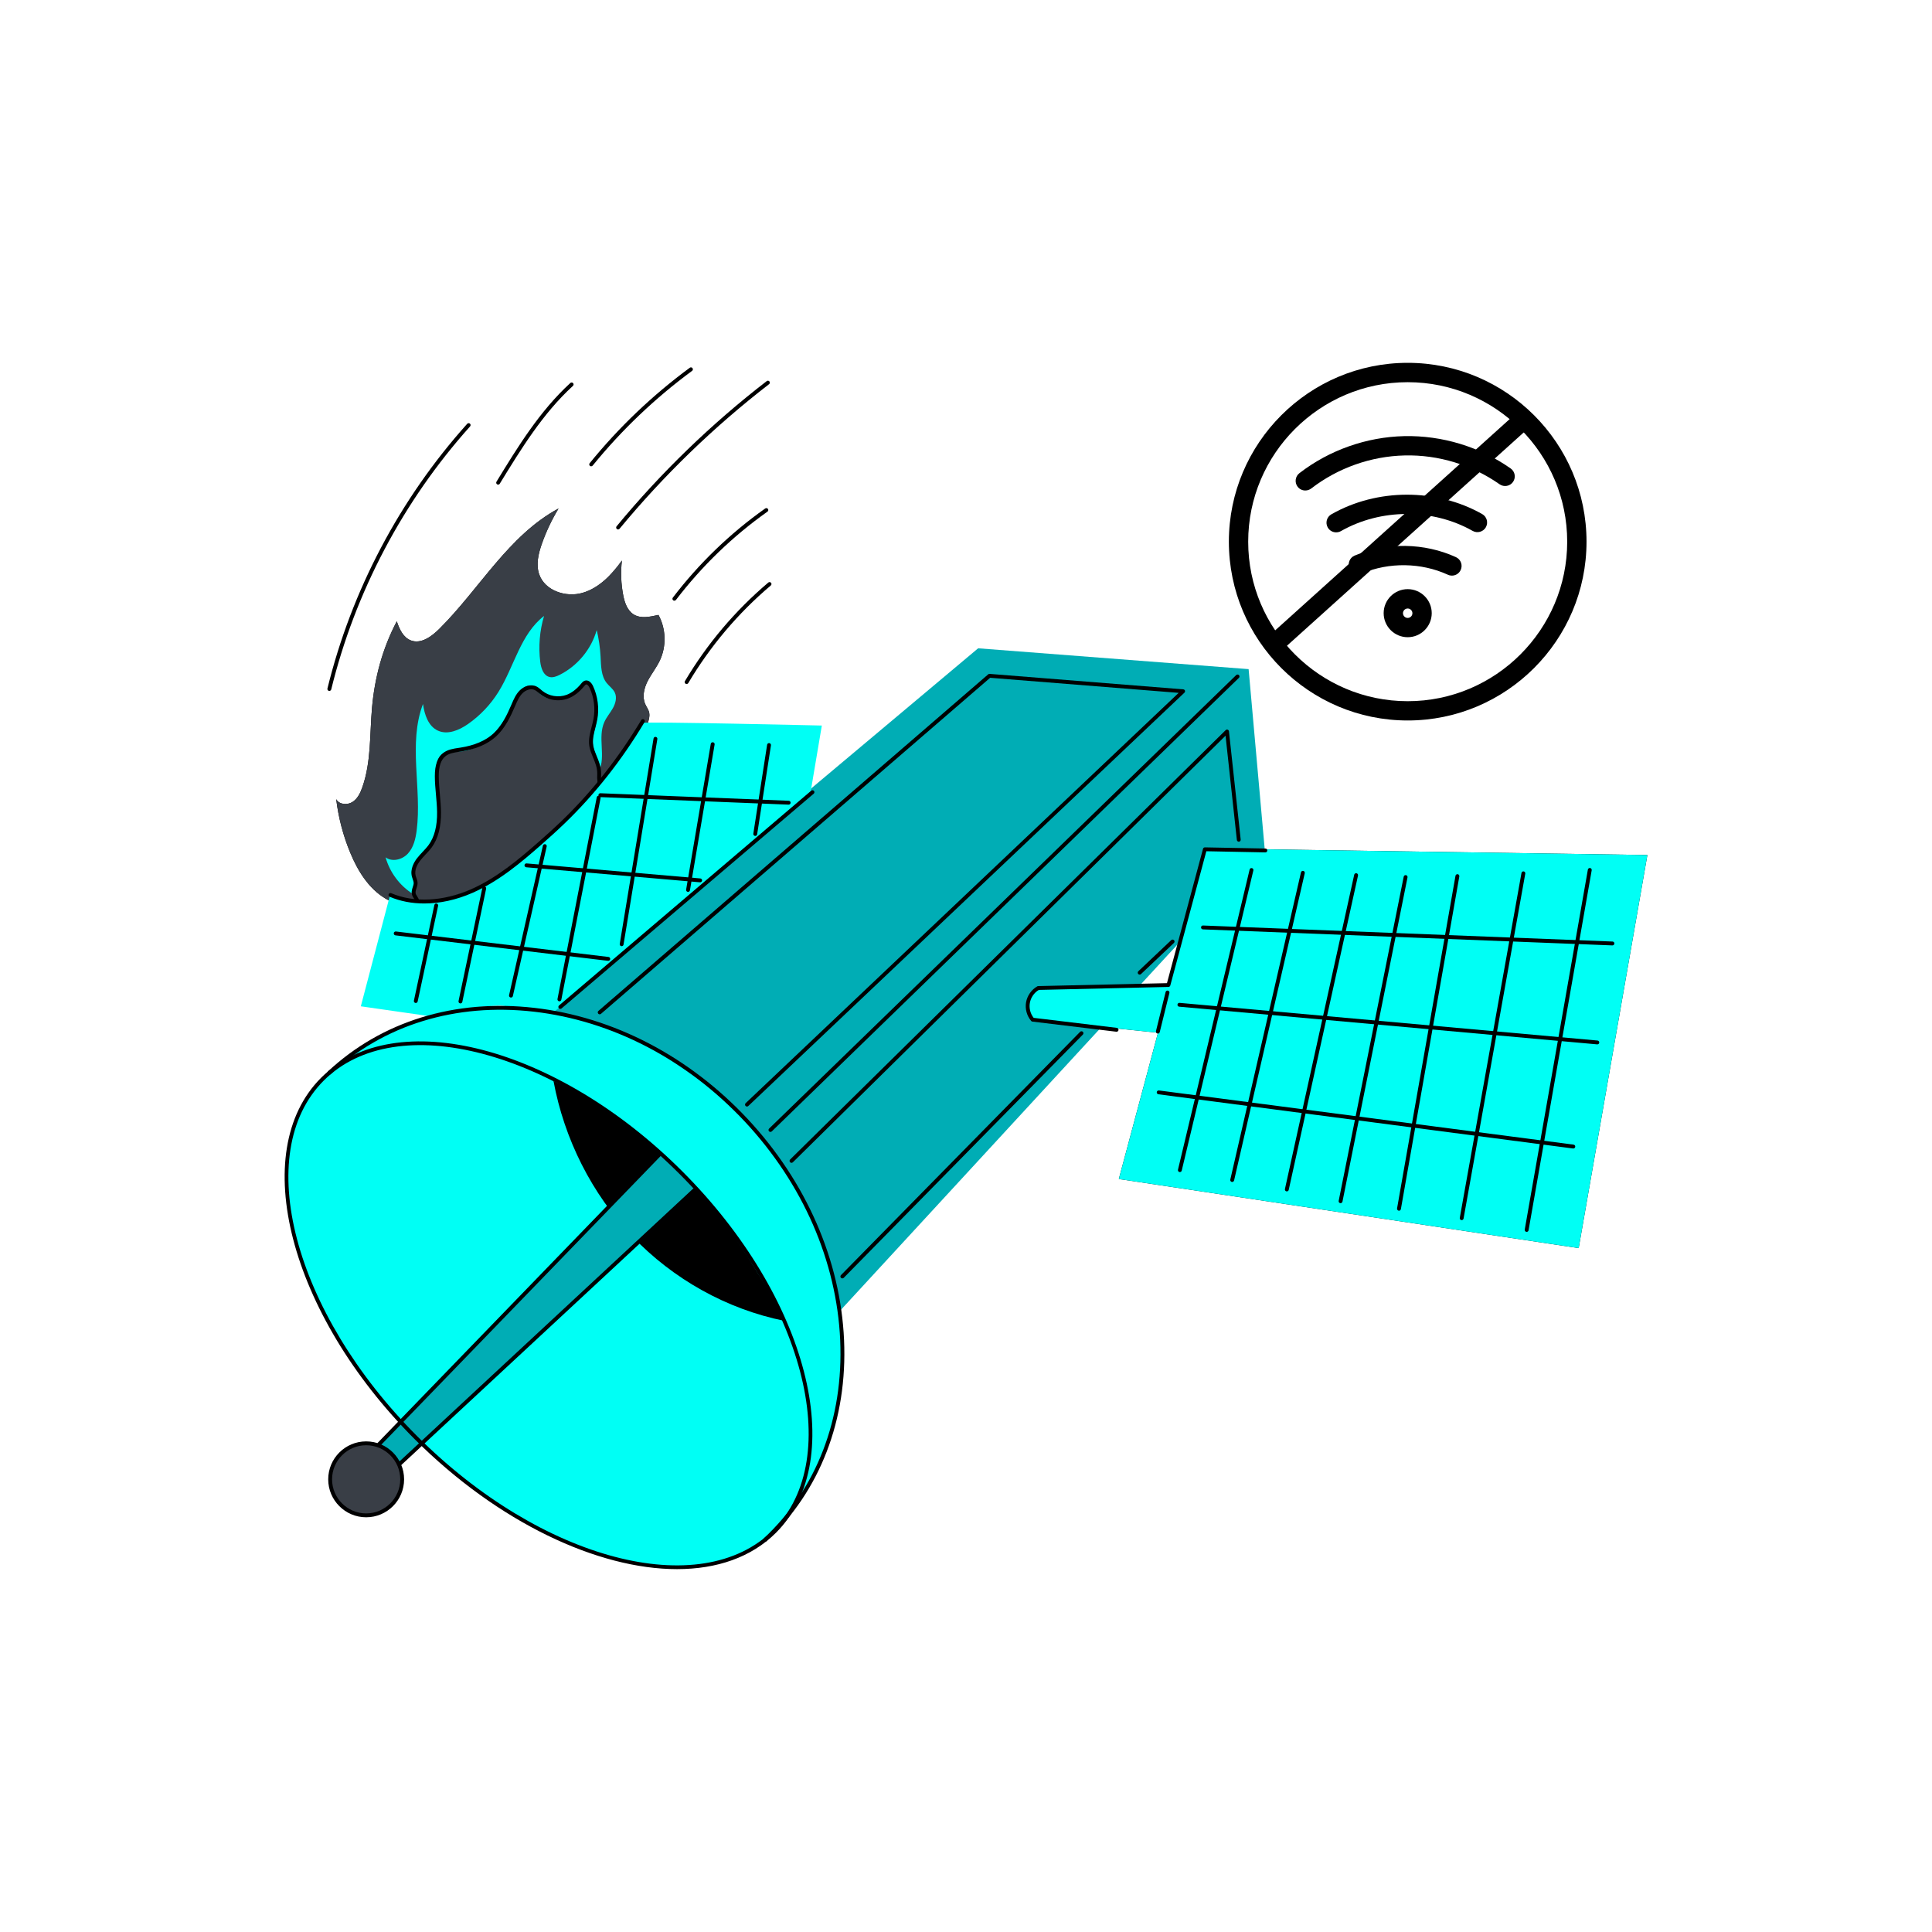 <svg version="1.1" id="_x30_893_x5F_Bad_x5F_Connection_x5F_2" xmlns="http://www.w3.org/2000/svg" xmlns:xlink="http://www.w3.org/1999/xlink" x="0px" y="0px" width="500px" height="500px" viewBox="0 0 500 500" xml:space="preserve" class="show_show__wrapper__graphic__5Waiy ">
  <title>React</title>

<g id="satellite"><polygon fill="#00adb5" points="217.11,339.54 327.32,219.92 323.14,173.17 253.14,167.78 209.57,204.35 143.15,261.32 143,262.54
		"></polygon><path fill="#00fff5" d="M193.03,290.21c1.89,1.72,3.69,3.54,5.55,6.42c11.97,14.23,18.9,32.62,19.52,51.38
		c-0.33,9.74-0.99,19.71-4.87,28.65c-1.51,3.48-3.47,6.73-5.43,9.98c-2.62,4.34-5.34,8.78-9.66,11.78c-6.12,4.57-13.8,6.8-21.44,7.1
		s-15.26-1.24-22.52-3.62c-19.66-6.45-36.93-19.06-50.96-34.27c0,0-11.96-15.12-12.46-16.31c-7.47-10.15-12.72-21.91-15.22-34.6
		c-2.05-7.81-2.2-16.2,0.19-23.91c2.39-7.71,7.4-14.7,14.28-18.91c0,0,8.88-6.25,9.14-6.18c7.77-3.26,15.81-6.57,25.02-6.48
		c15.97-1.51,32.4,2.34,46.04,10.8l12.88,8.74L193.03,290.21z"></path><path fill="000001" d="M143.25,279.78c2.77,14.99,9.89,29.18,20.41,40.21c10.52,11.03,24.42,18.83,39.36,21.85l-2.4-4.95l-7.09-11.64
		l-5.48-8.18l-8.78-10.21l-9.96-9.62l-10.38-8.27l-9.28-6.16L143.25,279.78z"></path><path fill="00fff5" d="M268.16,255.62l34.05-0.8l9.44-35.25l114.69,1.71l-17.78,101.73l-119.01-17.88l10.14-37.86
		c0,0-32.44-3.31-32.46-3.39c-0.98-1.2-1.43-2.82-1.21-4.36C266.24,257.98,267.12,256.55,268.16,255.62z"></path><path fill="393e46" d="M144.89,218.77c-6.25,4.76-13.03,8.83-20.18,12.09c-3.95,1.8-8.06,3.38-12.37,3.92
		c-4.31,0.54-8.86-0.02-12.59-2.24c-4.38-2.61-7.2-7.22-9.14-11.94c-1.82-4.4-3.03-9.05-3.6-13.78c0.74,1.41,2.83,1.59,4.18,0.75
		s2.08-2.38,2.6-3.88c2.29-6.53,1.88-13.64,2.49-20.54c0.68-7.67,2.65-15.22,6.41-22.36c0.67,2.02,1.67,4.22,3.67,4.96
		c2.6,0.97,5.31-1,7.28-2.95c10.46-10.37,17.95-24.24,30.92-31.21c-1.75,2.88-3.2,5.94-4.32,9.12c-0.9,2.56-1.58,5.38-0.69,7.94
		c1.47,4.23,6.9,6.03,11.21,4.78c4.3-1.25,7.58-4.73,10.19-8.37c-0.35,2.99-0.23,6.04,0.34,8.99c0.37,1.91,1.06,3.95,2.71,4.97
		c1.87,1.15,4.27,0.59,6.41,0.12c1.98,3.61,2.1,8.18,0.31,11.89c-0.89,1.84-2.19,3.44-3.12,5.26c-0.92,1.82-1.44,4.02-0.63,5.89
		c0.33,0.77,0.88,1.46,1.05,2.28c0.15,0.76-0.04,1.55-0.25,2.3C164.45,198.82,157.08,209.49,144.89,218.77z"></path><path fill="#00fff5" d="M268.16,255.62l34.05-0.8l9.44-35.25l114.69,1.71l-17.78,101.73l-119.01-17.88l10.14-37.86
      c0,0-32.44-3.31-32.46-3.39c-0.98-1.2-1.43-2.82-1.21-4.36C266.24,257.98,267.12,256.55,268.16,255.62z"></path>
    <path fill="#393e46" d="M144.89,218.77c-6.25,4.76-13.03,8.83-20.18,12.09c-3.95,1.8-8.06,3.38-12.37,3.92
      c-4.31,0.54-8.86-0.02-12.59-2.24c-4.38-2.61-7.2-7.22-9.14-11.94c-1.82-4.4-3.03-9.05-3.6-13.78c0.74,1.41,2.83,1.59,4.18,0.75
      s2.08-2.38,2.6-3.88c2.29-6.53,1.88-13.64,2.49-20.54c0.68-7.67,2.65-15.22,6.41-22.36c0.67,2.02,1.67,4.22,3.67,4.96
      c2.6,0.97,5.31-1,7.28-2.95c10.46-10.37,17.95-24.24,30.92-31.21c-1.75,2.88-3.2,5.94-4.32,9.12c-0.9,2.56-1.58,5.38-0.69,7.94
      c1.47,4.23,6.9,6.03,11.21,4.78c4.3-1.25,7.58-4.73,10.19-8.37c-0.35,2.99-0.23,6.04,0.34,8.99c0.37,1.91,1.06,3.95,2.71,4.97
      c1.87,1.15,4.27,0.59,6.41,0.12c1.98,3.61,2.1,8.18,0.31,11.89c-0.89,1.84-2.19,3.44-3.12,5.26c-0.92,1.82-1.44,4.02-0.63,5.89
      c0.33,0.77,0.88,1.46,1.05,2.28c0.15,0.76-0.04,1.55-0.25,2.3C164.45,198.82,157.08,209.49,144.89,218.77z"></path>
    <path fill="#00fff5" d="M106.85,231.35c-3.41-2.15-5.98-5.59-7.06-9.47c1.72,1.28,4.34,0.6,5.79-0.99c1.45-1.59,1.97-3.8,2.25-5.93
      c1.4-10.91-2.26-22.48,1.64-32.77c0.38,2.72,1.35,5.73,3.84,6.89c2.54,1.18,5.54-0.11,7.84-1.72c3.14-2.2,5.84-5.05,7.86-8.31
      c4.07-6.54,5.68-14.94,11.79-19.64c-1.14,3.84-1.48,7.92-0.98,11.9c0.2,1.62,0.82,3.53,2.41,3.9c0.87,0.2,1.77-0.14,2.57-0.54
      c4.63-2.31,8.22-6.63,9.63-11.61c0.54,2.25,0.87,4.56,1,6.87c0.13,2.39,0.1,5,1.6,6.86c0.68,0.84,1.63,1.48,2.09,2.46
      c0.59,1.27,0.18,2.8-0.51,4.03c-0.69,1.23-1.64,2.3-2.21,3.59c-1.78,3.98,0.44,8.81-1.38,12.72c0.14-2.59-1.51-4.99-1.59-7.58
      c-0.07-1.97,0.77-3.85,1.01-5.81c0.39-3.12-0.72-6.21-1.81-9.16c-0.11-0.29-0.25-0.61-0.54-0.71c-0.37-0.12-0.73,0.19-0.99,0.47
      c-1.57,1.64-3.36,3.17-5.53,3.82c-2.17,0.66-4.79,0.25-6.26-1.47c-0.45-0.53-0.81-1.19-1.42-1.51c-0.79-0.41-1.79-0.14-2.48,0.43
      c-0.68,0.57-1.12,1.38-1.53,2.16c-1.69,3.25-3.33,6.57-5.75,9.32c-2.42,2.74-5.78,4.88-9.44,4.96c-1.46,0.03-3.08-0.22-4.27,0.63
      c-1.05,0.76-1.4,2.16-1.54,3.45c-0.43,3.91,0.38,7.83,0.5,11.76c0.11,3.93-0.64,8.2-3.51,10.88c-1.31,1.22-3.14,2.32-3.21,4.11
      c-0.04,0.97,0.49,1.87,0.78,2.8S107.69,230.28,106.85,231.35z"></path>
    <path fill="#00fff5" d="M143.36,261.92l66.44-57.03l2.89-17.12c0,0-45.58-1.07-46.28-0.68c-9.58,14.3-20.68,27.91-34.86,37.66
      c-4.48,3.08-9.3,5.78-14.55,7.23c-5.24,1.45-10.97,1.57-16.04-0.4l-7.58,28.85l16.37,2.35c0,0,1.6,0.43,1.94-0.15
      c5.86-1.35,11.85-2.16,17.85-2.4L143.36,261.92z"></path>
    <path fill="#393e46" d="M100.67,375.66c-2.84-1.96-6.7-2.38-9.84-0.97s-5.42,4.65-5.56,8.09s1.93,6.91,5.07,8.31
      c1.31,0.58,2.75,0.83,4.18,0.88c1.06,0.04,2.14-0.02,3.17-0.3c3.16-0.84,5.6-3.73,6.16-6.95S103.56,377.66,100.67,375.66z"></path>
    <polygon fill="#00adb5" points="98.12,373.57 170.69,298.54 171.79,299.22 180.14,307.97 103.28,378.88 100.62,375.84"></polygon>
    <path fill="#000001" d="M175.21,406.09c-20.48,0-46.29-12.04-67.9-33.64c-32.46-32.46-43.32-74.41-24.22-93.51
      c19.1-19.11,61.06-8.24,93.51,24.22c32.46,32.46,43.32,74.41,24.22,93.52C194.44,403.05,185.49,406.09,175.21,406.09z
      M108.02,371.74c32.07,32.07,73.39,42.93,92.1,24.22c18.71-18.71,7.85-60.03-24.22-92.1c-32.07-32.07-73.39-42.93-92.1-24.22
      C65.08,298.35,75.95,339.67,108.02,371.74L108.02,371.74z"></path>
    <path fill="#000001" d="M94.76,392.67c-5.41,0-9.82-4.4-9.82-9.82s4.4-9.82,9.82-9.82s9.82,4.4,9.82,9.82S100.18,392.67,94.76,392.67z
      M94.76,374.03c-4.86,0-8.82,3.96-8.82,8.82s3.96,8.82,8.82,8.82s8.82-3.96,8.82-8.82S99.63,374.03,94.76,374.03z"></path>
    <path fill="#000001" d="M98.12,374.24c-0.13,0-0.25-0.05-0.35-0.14c-0.2-0.19-0.2-0.51-0.01-0.71l72.52-74.94
      c0.19-0.2,0.51-0.2,0.71-0.01c0.2,0.19,0.2,0.51,0.01,0.71l-72.52,74.94C98.38,374.19,98.25,374.24,98.12,374.24z"></path>
    <path fill="#000001" d="M103.43,379.36c-0.13,0-0.27-0.05-0.37-0.16c-0.19-0.2-0.18-0.52,0.03-0.71l76.19-70.78
      c0.2-0.19,0.52-0.18,0.71,0.03c0.19,0.2,0.18,0.52-0.03,0.71l-76.19,70.78C103.68,379.32,103.55,379.36,103.43,379.36z"></path>
    <path fill="#000001" d="M198.02,399c-0.13,0-0.27-0.05-0.37-0.16c-0.19-0.2-0.18-0.52,0.02-0.71c13.66-12.75,20.68-30.97,19.77-51.32
      c-0.91-20.38-9.66-40.44-24.64-56.5c-14.98-16.05-34.39-26.17-54.66-28.49c-20.24-2.31-38.91,3.43-52.56,16.18
      c-0.2,0.19-0.52,0.18-0.71-0.02c-0.19-0.2-0.18-0.52,0.02-0.71c13.88-12.95,32.83-18.79,53.36-16.44
      c20.5,2.34,40.13,12.57,55.28,28.8c15.14,16.23,23.99,36.52,24.91,57.13c0.92,20.65-6.21,39.15-20.09,52.1
      C198.27,398.96,198.14,399,198.02,399z"></path><path fill="000001" d="M199.39,292.94c-0.13,0-0.26-0.05-0.36-0.15c-0.19-0.2-0.19-0.51,0.01-0.71l120.89-117.37
		c0.2-0.19,0.52-0.19,0.71,0.01c0.19,0.2,0.19,0.51-0.01,0.71L199.74,292.8C199.64,292.89,199.52,292.94,199.39,292.94z"></path><path fill="FFFFFF" d="M193.31,286.37c-0.13,0-0.26-0.05-0.36-0.16c-0.19-0.2-0.18-0.52,0.02-0.71l112.07-106.19l-48.79-3.9
		l-100.72,86.97c-0.21,0.18-0.52,0.16-0.71-0.05c-0.18-0.21-0.16-0.53,0.05-0.71l100.87-87.1c0.1-0.09,0.23-0.13,0.37-0.12l50.12,4
		c0.2,0.02,0.37,0.15,0.43,0.33s0.02,0.39-0.13,0.53L193.65,286.24C193.55,286.33,193.43,286.37,193.31,286.37z"></path><path fill="FFFFFF" d="M204.84,300.94c-0.13,0-0.26-0.05-0.36-0.15c-0.19-0.2-0.19-0.51,0-0.71l112.72-111.12
		c0.14-0.14,0.34-0.18,0.52-0.12c0.18,0.06,0.31,0.23,0.33,0.42l3.04,28.02c0.03,0.27-0.17,0.52-0.44,0.55
		c-0.25,0.03-0.52-0.17-0.55-0.44l-2.93-26.99L205.19,300.8C205.09,300.9,204.96,300.94,204.84,300.94z"></path><path fill="FFFFFF" d="M218,330.85c-0.13,0-0.25-0.05-0.35-0.14c-0.2-0.19-0.2-0.51-0.01-0.71l61.89-62.96
		c0.19-0.2,0.51-0.2,0.71-0.01s0.2,0.51,0.01,0.71l-61.89,62.96C218.26,330.8,218.13,330.85,218,330.85z"></path><path fill="FFFFFF" d="M294.94,252.23c-0.13,0-0.26-0.05-0.36-0.16c-0.19-0.2-0.18-0.52,0.02-0.71l8.52-8.06
		c0.2-0.19,0.52-0.18,0.71,0.02c0.19,0.2,0.18,0.52-0.02,0.71l-8.52,8.06C295.19,252.19,295.07,252.23,294.94,252.23z"></path><path fill="FFFFFF" d="M288.97,267.01c-0.02,0-0.04,0-0.06,0l-21.72-2.62c-0.12-0.01-0.24-0.08-0.32-0.17
		c-1.13-1.32-1.63-3.14-1.32-4.85s1.39-3.25,2.91-4.11c0.07-0.04,0.15-0.06,0.23-0.06c0.23-0.01,29.46-0.67,33.32-0.76l9.33-34.77
		c0.06-0.22,0.25-0.37,0.49-0.37l15.66,0.3c0.28,0.01,0.5,0.23,0.49,0.51c-0.01,0.28-0.24,0.5-0.51,0.49l-15.27-0.3l-9.33,34.75
		c-0.06,0.21-0.25,0.37-0.47,0.37c-0.32,0.01-31.33,0.71-33.56,0.77c-1.21,0.72-2.06,1.96-2.31,3.35c-0.24,1.36,0.12,2.8,0.98,3.88
		l21.52,2.59c0.27,0.03,0.47,0.28,0.44,0.56C289.44,266.83,289.22,267.01,288.97,267.01z"></path><path fill="000001" d="M299.65,267.49c-0.04,0-0.08,0-0.12-0.01c-0.27-0.07-0.43-0.34-0.37-0.61l2.5-10.13
		c0.07-0.27,0.33-0.43,0.61-0.37c0.27,0.07,0.43,0.34,0.37,0.61l-2.5,10.13C300.08,267.34,299.87,267.49,299.65,267.49z"></path><path fill="FFFFFF" d="M145,261.1c-0.14,0-0.28-0.06-0.38-0.18c-0.18-0.21-0.15-0.53,0.06-0.71l65.26-55.58
		c0.21-0.18,0.52-0.15,0.71,0.06c0.18,0.21,0.15,0.53-0.06,0.71l-65.26,55.58C145.23,261.06,145.11,261.1,145,261.1z"></path><path fill="00adb5" d="M305.35,303.33c-0.04,0-0.08,0-0.12-0.01c-0.27-0.06-0.43-0.33-0.37-0.6l18.54-77.68
		c0.06-0.27,0.33-0.44,0.6-0.37c0.27,0.06,0.43,0.33,0.37,0.6l-18.54,77.68C305.78,303.17,305.58,303.33,305.35,303.33z"></path><path fill="00adb5" d="M318.89,305.89c-0.04,0-0.07,0-0.11-0.01c-0.27-0.06-0.44-0.33-0.38-0.6l18.29-79.51
		c0.06-0.27,0.33-0.44,0.6-0.38c0.27,0.06,0.44,0.33,0.38,0.6l-18.29,79.51C319.32,305.73,319.12,305.89,318.89,305.89z"></path><path fill="00adb5" d="M333.03,308.33c-0.04,0-0.07,0-0.11-0.01c-0.27-0.06-0.44-0.33-0.38-0.6l17.93-81.34
		c0.06-0.27,0.32-0.44,0.6-0.38c0.27,0.06,0.44,0.33,0.38,0.6l-17.93,81.34C333.47,308.17,333.26,308.33,333.03,308.33z"></path><path fill="00adb5" d="M346.94,311.38c-0.03,0-0.07,0-0.1-0.01c-0.27-0.05-0.45-0.32-0.39-0.59l16.83-83.9
		c0.05-0.27,0.32-0.45,0.59-0.39c0.27,0.05,0.45,0.32,0.39,0.59l-16.83,83.9C347.38,311.21,347.17,311.38,346.94,311.38z"></path><path fill="00adb5" d="M362.06,313.33c-0.03,0-0.06,0-0.09-0.01c-0.27-0.05-0.45-0.31-0.41-0.58l15.12-86.09
		c0.05-0.27,0.31-0.45,0.58-0.41c0.27,0.05,0.45,0.31,0.41,0.58l-15.12,86.09C362.51,313.16,362.29,313.33,362.06,313.33z"></path><path fill="00adb5" d="M378.28,315.77c-0.03,0-0.06,0-0.09-0.01c-0.27-0.05-0.45-0.31-0.4-0.58l15.97-89.26
		c0.05-0.27,0.31-0.45,0.58-0.4c0.27,0.05,0.45,0.31,0.4,0.58l-15.97,89.26C378.72,315.6,378.51,315.77,378.28,315.77z"></path><path fill="00adb5" d="M395.1,318.81c-0.03,0-0.06,0-0.09-0.01c-0.27-0.05-0.45-0.31-0.41-0.58l16.34-93.17
		c0.05-0.27,0.32-0.45,0.58-0.41c0.27,0.05,0.45,0.31,0.41,0.58l-16.34,93.17C395.55,318.64,395.34,318.81,395.1,318.81z"></path><path fill="00adb5" d="M407.18,297.23c-0.02,0-0.04,0-0.07,0L299.8,283.2c-0.27-0.04-0.47-0.29-0.43-0.56
		c0.04-0.27,0.29-0.47,0.56-0.43l107.31,14.02c0.27,0.04,0.47,0.29,0.43,0.56C407.64,297.05,407.42,297.23,407.18,297.23z"></path><path fill="00adb5" d="M413.39,270.28c-0.02,0-0.03,0-0.05,0l-108.16-9.75c-0.28-0.02-0.48-0.27-0.45-0.54
		c0.02-0.28,0.27-0.47,0.54-0.45l108.16,9.75c0.28,0.02,0.48,0.27,0.45,0.54C413.87,270.09,413.65,270.28,413.39,270.28z"></path><path fill="00adb5" d="M417.3,244.67c-0.01,0-0.01,0-0.02,0l-105.97-4.15c-0.28-0.01-0.49-0.24-0.48-0.52
		c0.01-0.27,0.2-0.5,0.52-0.48l105.97,4.15c0.28,0.01,0.49,0.24,0.48,0.52C417.78,244.46,417.56,244.67,417.3,244.67z"></path><path fill="00adb5" d="M157.42,248.66c-0.02,0-0.04,0-0.06,0l-55.01-6.59c-0.27-0.03-0.47-0.28-0.44-0.56
		c0.03-0.27,0.28-0.47,0.56-0.44l55.01,6.59c0.27,0.03,0.47,0.28,0.44,0.56C157.89,248.47,157.67,248.66,157.42,248.66z"></path><path fill="00adb5" d="M181.2,228.34c-0.01,0-0.03,0-0.04,0l-44.96-3.89c-0.28-0.02-0.48-0.27-0.46-0.54
		c0.02-0.27,0.26-0.49,0.54-0.46l44.96,3.89c0.28,0.02,0.48,0.27,0.46,0.54C181.67,228.14,181.45,228.34,181.2,228.34z"></path><path fill="00adb5" d="M204.11,208.24c-0.01,0-0.01,0-0.02,0l-48.74-1.95c-0.28-0.01-0.49-0.24-0.48-0.52
		c0.01-0.28,0.25-0.5,0.52-0.48l48.74,1.95c0.28,0.01,0.49,0.24,0.48,0.52C204.59,208.03,204.37,208.24,204.11,208.24z"></path><path fill="00adb5" d="M195.46,216.34c-0.03,0-0.05,0-0.08-0.01c-0.27-0.04-0.46-0.3-0.42-0.57l3.57-23.02
		c0.04-0.27,0.3-0.46,0.57-0.42c0.27,0.04,0.46,0.3,0.42,0.57l-3.57,23.02C195.92,216.17,195.7,216.34,195.46,216.34z"></path><path fill="00adb5" d="M178.06,230.82c-0.03,0-0.06,0-0.08-0.01c-0.27-0.05-0.46-0.3-0.41-0.58l6.38-37.72
		c0.05-0.27,0.3-0.45,0.58-0.41c0.27,0.05,0.46,0.3,0.41,0.58l-6.38,37.72C178.51,230.65,178.3,230.82,178.06,230.82z"></path><path fill="00adb5" d="M160.88,244.87c-0.03,0-0.05,0-0.08-0.01c-0.27-0.04-0.46-0.3-0.41-0.57l8.75-53.17
		c0.04-0.27,0.3-0.46,0.57-0.41c0.27,0.04,0.46,0.3,0.41,0.57l-8.75,53.17C161.33,244.7,161.12,244.87,160.88,244.87z"></path><path fill="00adb5" d="M144.78,259.14c-0.03,0-0.06,0-0.1-0.01c-0.27-0.05-0.45-0.32-0.4-0.59l10.16-52.2
		c0.05-0.27,0.31-0.45,0.59-0.4c0.27,0.05,0.45,0.31,0.4,0.59l-10.16,52.2C145.22,258.97,145.01,259.14,144.78,259.14z"></path><path fill="00adb5" d="M132.24,258.16c-0.04,0-0.07,0-0.11-0.01c-0.27-0.06-0.44-0.33-0.38-0.6l8.75-38.69
		c0.06-0.27,0.33-0.44,0.6-0.38c0.27,0.06,0.44,0.33,0.38,0.6l-8.75,38.69C132.68,258.01,132.47,258.16,132.24,258.16z"></path><path fill="00adb5" d="M119.16,259.68c-0.03,0-0.07,0-0.1-0.01c-0.27-0.06-0.44-0.32-0.39-0.59l6.16-29.29
		c0.06-0.27,0.32-0.44,0.59-0.39c0.27,0.06,0.44,0.32,0.39,0.59l-6.16,29.29C119.6,259.52,119.4,259.68,119.16,259.68z"></path><path fill="00adb5" d="M107.6,259.57c-0.03,0-0.07,0-0.1-0.01c-0.27-0.06-0.44-0.32-0.38-0.59l5.29-24.75
		c0.06-0.27,0.32-0.45,0.59-0.38c0.27,0.06,0.44,0.32,0.38,0.59l-5.29,24.75C108.04,259.41,107.83,259.57,107.6,259.57z"></path><path fill="000001" d="M109.8,233.82c-3.19,0-6.23-0.58-8.95-1.74c-0.25-0.11-0.37-0.4-0.26-0.66c0.11-0.25,0.4-0.37,0.66-0.26
		c5.91,2.52,13.44,2.15,20.65-1.02c6.63-2.92,12.3-7.68,17.55-12.3c1.68-1.48,3.89-3.45,6.01-5.49
		c7.74-7.47,14.63-16.21,20.49-25.99c0.14-0.24,0.45-0.31,0.69-0.17c0.24,0.14,0.31,0.45,0.17,0.69
		c-5.9,9.85-12.85,18.67-20.66,26.19c-2.13,2.06-4.35,4.03-6.04,5.52c-5.31,4.68-11.05,9.5-17.81,12.47
		C118.13,232.89,113.85,233.82,109.8,233.82z"></path><path fill="000001" d="M107.88,233.32c-0.17,0-0.34-0.09-0.43-0.25l-0.66-1.1c-0.46-0.91-0.18-1.75,0.04-2.42
		c0.12-0.36,0.23-0.69,0.23-1c0-0.32-0.12-0.67-0.25-1.03c-0.08-0.22-0.16-0.44-0.21-0.66c-0.51-1.95,0.6-3.79,1.3-4.71
		c0.46-0.61,0.99-1.16,1.49-1.7c0.55-0.59,1.08-1.14,1.53-1.76c1.51-2.06,2.25-4.93,2.2-8.53c-0.02-1.49-0.16-3.01-0.29-4.48
		c-0.14-1.57-0.29-3.19-0.29-4.79c-0.01-2.91,0.69-4.88,2.16-6.02c1.16-0.9,2.61-1.11,4.01-1.32l0.48-0.07
		c3.59-0.56,6.45-1.78,8.49-3.63c2.22-2.02,3.53-4.82,4.69-7.52l0.04-0.1c0.55-1.27,1.11-2.59,2.14-3.59c1.02-1,2.81-1.72,4.33-0.96
		c0.43,0.22,0.78,0.52,1.12,0.81c0.11,0.1,0.22,0.19,0.33,0.28c1.74,1.42,4.23,1.83,6.34,1.04c1.31-0.5,2.57-1.47,3.74-2.89
		c0.24-0.29,0.52-0.63,0.97-0.77c0.79-0.23,1.59,0.31,2.1,1.4c1.24,2.68,1.63,5.76,1.1,8.66c-0.13,0.71-0.32,1.41-0.49,2.1
		c-0.42,1.59-0.81,3.09-0.58,4.6c0.14,0.91,0.51,1.79,0.9,2.73c0.58,1.4,1.19,2.86,1.16,4.63c-0.05,0.68-0.03,1.34,0.06,1.99
		c0.04,0.27-0.15,0.53-0.43,0.57c-0.27,0.04-0.53-0.15-0.56-0.42c-0.1-0.72-0.12-1.45-0.07-2.17c0.02-1.54-0.54-2.89-1.09-4.2
		c-0.41-1-0.8-1.94-0.96-2.96c-0.26-1.71,0.18-3.39,0.6-5c0.17-0.67,0.35-1.35,0.48-2.02c0.5-2.7,0.14-5.57-1.02-8.06
		c-0.23-0.5-0.62-0.94-0.91-0.86c-0.15,0.05-0.31,0.24-0.47,0.43c-1.29,1.57-2.69,2.64-4.17,3.2c-2.43,0.92-5.31,0.45-7.33-1.2
		c-0.12-0.1-0.24-0.2-0.35-0.3c-0.3-0.26-0.59-0.51-0.91-0.67c-1.08-0.54-2.41,0.02-3.18,0.78c-0.89,0.87-1.41,2.09-1.92,3.27
		l-0.04,0.1c-1.15,2.67-2.57,5.71-4.94,7.86c-2.19,1.99-5.22,3.3-9.01,3.88l-0.49,0.07c-1.27,0.19-2.59,0.38-3.54,1.12
		c-1.2,0.93-1.78,2.64-1.77,5.22c0.01,1.57,0.15,3.16,0.29,4.71c0.13,1.49,0.27,3.03,0.29,4.56c0.05,3.82-0.76,6.9-2.4,9.14
		c-0.49,0.67-1.06,1.27-1.61,1.86c-0.49,0.52-0.99,1.05-1.42,1.62c-0.59,0.78-1.53,2.31-1.13,3.85c0.05,0.19,0.12,0.38,0.19,0.57
		c0.16,0.43,0.32,0.87,0.31,1.38c-0.01,0.45-0.15,0.88-0.28,1.29c-0.2,0.6-0.37,1.13-0.11,1.63l0.64,1.08
		c0.14,0.24,0.06,0.54-0.18,0.69C108.05,233.3,107.96,233.32,107.88,233.32z"></path><path fill="393e46" d="M85.23,178.81c-0.04,0-0.08,0-0.12-0.01c-0.27-0.07-0.43-0.34-0.37-0.6c6.22-25.37,18.72-49.07,36.17-68.52
		c0.19-0.21,0.5-0.22,0.71-0.04c0.21,0.18,0.22,0.5,0.04,0.71c-17.33,19.33-29.76,42.88-35.94,68.09
		C85.66,178.66,85.45,178.81,85.23,178.81z"></path><path fill="393e46" d="M128.92,125.42c-0.09,0-0.18-0.02-0.26-0.07c-0.24-0.14-0.31-0.45-0.17-0.69
		c5.49-8.98,11.17-18.26,19.11-25.54c0.2-0.19,0.52-0.17,0.71,0.03c0.19,0.2,0.17,0.52-0.03,0.71
		c-7.84,7.18-13.48,16.41-18.94,25.32C129.26,125.33,129.09,125.42,128.92,125.42z"></path><path fill="393e46" d="M152.99,120.68c-0.11,0-0.22-0.04-0.31-0.11c-0.21-0.17-0.25-0.49-0.07-0.7c7.55-9.29,16.27-17.6,25.91-24.7
		c0.22-0.16,0.54-0.12,0.7,0.11c0.16,0.22,0.12,0.54-0.11,0.7c-9.57,7.05-18.23,15.3-25.73,24.52
		C153.28,120.61,153.14,120.68,152.99,120.68z"></path><path fill="393e46" d="M159.96,137.02c-0.11,0-0.22-0.04-0.32-0.11c-0.21-0.18-0.24-0.49-0.07-0.7
		c11.49-13.91,24.57-26.56,38.86-37.58c0.22-0.17,0.53-0.13,0.7,0.09c0.17,0.22,0.13,0.53-0.09,0.7
		c-14.23,10.98-27.25,23.57-38.7,37.42C160.25,136.96,160.11,137.02,159.96,137.02z"></path><path fill="393e46" d="M174.52,155.46c-0.11,0-0.21-0.03-0.3-0.1c-0.22-0.17-0.26-0.48-0.09-0.7c6.77-8.86,14.81-16.62,23.91-23.07
		c0.23-0.16,0.54-0.11,0.7,0.12c0.16,0.23,0.11,0.54-0.12,0.7c-9.01,6.39-16.98,14.09-23.69,22.86
		C174.82,155.39,174.67,155.46,174.52,155.46z"></path><path fill="393e46" d="M177.69,177.02c-0.09,0-0.17-0.02-0.25-0.07c-0.24-0.14-0.32-0.45-0.17-0.69c5.74-9.66,13-18.24,21.57-25.5
		c0.21-0.18,0.53-0.15,0.7,0.06c0.18,0.21,0.15,0.53-0.06,0.7c-8.49,7.19-15.67,15.69-21.35,25.25
		C178.03,176.93,177.86,177.02,177.69,177.02z"></path></g><g id="sign"><path fill="00adb5" d="M337.81,126.94c-0.75,0-1.49-0.33-1.98-0.97c-0.84-1.09-0.64-2.66,0.45-3.51c7.73-5.97,17.37-9.37,27.14-9.59
		c9.8-0.21,19.55,2.75,27.54,8.37c1.13,0.79,1.4,2.35,0.61,3.48c-0.79,1.13-2.35,1.4-3.48,0.61c-7.13-5.01-15.82-7.67-24.55-7.46
		c-8.71,0.19-17.3,3.23-24.19,8.55C338.88,126.77,338.34,126.94,337.81,126.94z"></path><path fill="00adb5" d="M345.79,137.77c-0.87,0-1.71-0.45-2.17-1.26c-0.68-1.2-0.26-2.73,0.94-3.41c11.84-6.74,27.16-6.77,39.03-0.06
		c1.2,0.68,1.63,2.2,0.95,3.41c-0.68,1.2-2.21,1.62-3.41,0.95c-10.37-5.86-23.75-5.84-34.1,0.05
		C346.64,137.67,346.21,137.77,345.79,137.77z"></path><path fill="00adb5" d="M375.75,148.97c-0.35,0-0.7-0.07-1.04-0.23c-6.9-3.16-15.2-3.29-22.19-0.35c-1.27,0.54-2.74-0.06-3.27-1.34
		c-0.54-1.27,0.06-2.74,1.34-3.27c8.26-3.47,18.06-3.32,26.21,0.41c1.25,0.57,1.81,2.06,1.23,3.31
		C377.61,148.43,376.7,148.97,375.75,148.97z"></path><path fill="00adb5" d="M364.31,164.91c-3.43,0-6.22-2.79-6.22-6.22s2.79-6.22,6.22-6.22s6.22,2.79,6.22,6.22
		S367.74,164.91,364.31,164.91z M364.31,157.48c-0.67,0-1.22,0.55-1.22,1.22s0.55,1.22,1.22,1.22s1.22-0.55,1.22-1.22
		S364.98,157.48,364.31,157.48z"></path><path fill="393e46" d="M364.31,186.46c-25.52,0-46.28-20.76-46.28-46.28s20.76-46.28,46.28-46.28s46.28,20.76,46.28,46.28
		S389.83,186.46,364.31,186.46z M364.31,98.91c-22.76,0-41.28,18.52-41.28,41.28s18.52,41.28,41.28,41.28s41.28-18.52,41.28-41.28
		S387.07,98.91,364.31,98.91z"></path><path fill="393e46" d="M329.85,169.16c-0.68,0-1.36-0.28-1.86-0.83c-0.92-1.03-0.84-2.61,0.18-3.53l63.62-57.32
		c1.03-0.93,2.61-0.84,3.53,0.18c0.92,1.03,0.84,2.61-0.18,3.53l-63.62,57.32C331.04,168.95,330.45,169.16,329.85,169.16z"></path></g></svg>